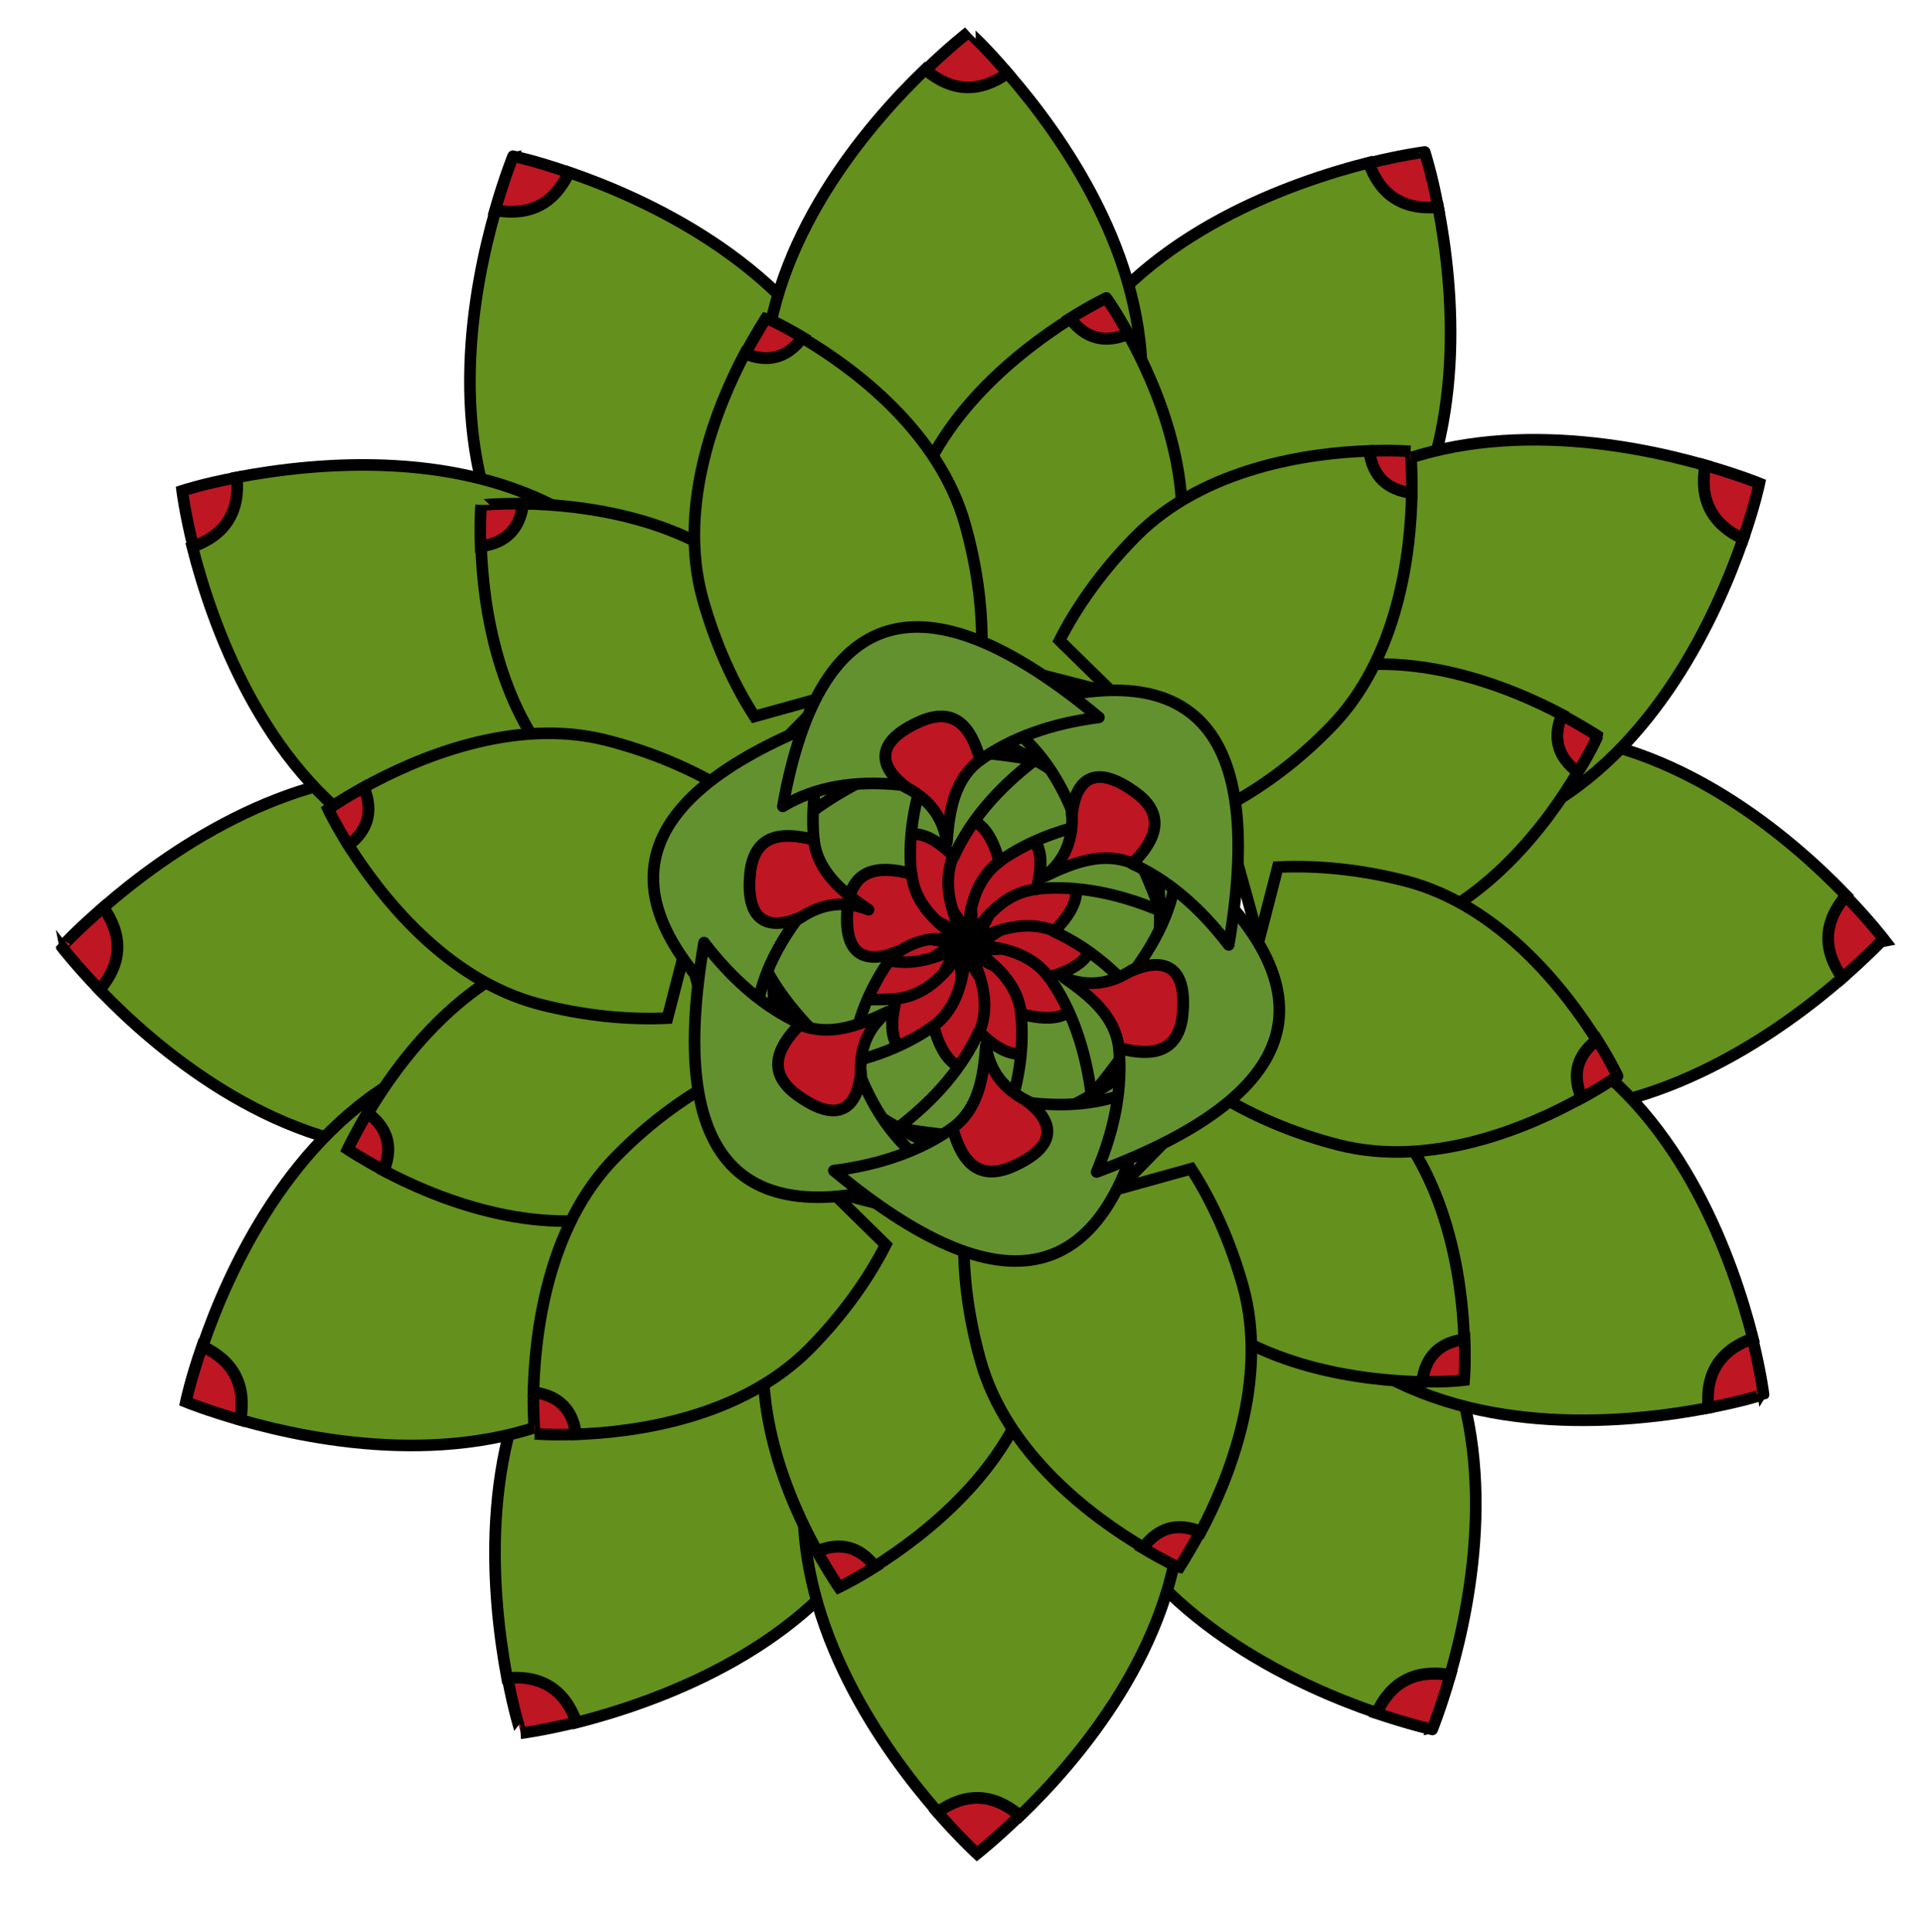 <?xml version="1.0" encoding="utf-8"?>
<!-- Generator: Adobe Illustrator 28.1.0, SVG Export Plug-In . SVG Version: 6.00 Build 0)  -->
<svg version="1.1" id="Laag_1" xmlns="http://www.w3.org/2000/svg" xmlns:xlink="http://www.w3.org/1999/xlink" x="0px" y="0px"
	 viewBox="0 0 41.49 41.69" enable-background="new 0 0 41.49 41.69" xml:space="preserve">
<g>
	<g>
		<g>
			<path fill="#BE1622" stroke="#000000" stroke-width="0.25" stroke-miterlimit="10" d="M31.03,4.48c-0.75,0.07-1.25-0.25-1.5-0.96
				c0.73-0.18,1.21-0.24,1.21-0.24S30.89,3.74,31.03,4.48z"/>
			<path fill="#64901D" stroke="#000000" stroke-width="0.25" stroke-miterlimit="10" d="M30.1,11.85
				c-0.75,1.17-1.61,2.16-2.51,2.91l-5.93-3.78c0.3-1.13,0.83-2.34,1.58-3.51c1.57-2.46,4.6-3.53,6.29-3.96
				c0.25,0.71,0.76,1.03,1.5,0.96C31.36,6.19,31.67,9.39,30.1,11.85z"/>
			<line fill="none" stroke="#000000" stroke-width="0.25" stroke-miterlimit="10" x1="31.03" y1="4.48" x2="31.03" y2="4.48"/>
		</g>
		<g>
			<path fill="#BE1622" stroke="#000000" stroke-width="0.25" stroke-miterlimit="10" d="M12.27,3.72
				c-0.31,0.68-0.84,0.95-1.59,0.82c0.21-0.73,0.39-1.17,0.39-1.17S11.56,3.47,12.27,3.72z"/>
			<path fill="#64901D" stroke="#000000" stroke-width="0.25" stroke-miterlimit="10" d="M18.19,8.2c0.64,1.23,1.06,2.48,1.27,3.63
				l-6.24,3.25c-0.83-0.83-1.61-1.89-2.25-3.12c-1.35-2.59-0.76-5.75-0.28-7.42c0.74,0.13,1.27-0.14,1.59-0.82
				C13.92,4.28,16.84,5.62,18.19,8.2z"/>
			<line fill="none" stroke="#000000" stroke-width="0.25" stroke-miterlimit="10" x1="12.28" y1="3.71" x2="12.27" y2="3.72"/>
		</g>
		<g>
			<path fill="#BE1622" stroke="#000000" stroke-width="0.25" stroke-miterlimit="10" d="M21.75,1.59
				c-0.61,0.43-1.21,0.41-1.78-0.08c0.54-0.52,0.93-0.82,0.93-0.82S21.26,1.01,21.75,1.59z"/>
			<path fill="#64901D" stroke="#000000" stroke-width="0.25" stroke-miterlimit="10" d="M24.63,8.43
				c-0.06,1.39-0.32,2.68-0.72,3.78l-7.03-0.31c-0.3-1.13-0.45-2.44-0.39-3.83c0.13-2.91,2.21-5.36,3.47-6.57
				c0.58,0.49,1.17,0.51,1.78,0.08C22.89,2.9,24.76,5.52,24.63,8.43z"/>
			<line fill="none" stroke="#000000" stroke-width="0.25" stroke-miterlimit="10" x1="21.76" y1="1.58" x2="21.75" y2="1.59"/>
		</g>
		<g>
			<path fill="#BE1622" stroke="#000000" stroke-width="0.25" stroke-miterlimit="10" d="M2.23,19.58c0.43,0.61,0.41,1.21-0.08,1.78
				c-0.52-0.54-0.82-0.93-0.82-0.93S1.66,20.07,2.23,19.58z"/>
			<path fill="#64901D" stroke="#000000" stroke-width="0.25" stroke-miterlimit="10" d="M9.08,16.69c1.39,0.06,2.68,0.32,3.78,0.72
				l-0.31,7.03c-1.13,0.3-2.44,0.45-3.83,0.39c-2.91-0.13-5.36-2.21-6.57-3.47c0.49-0.58,0.51-1.17,0.08-1.78
				C3.55,18.43,6.16,16.57,9.08,16.69z"/>
			<line fill="none" stroke="#000000" stroke-width="0.25" stroke-miterlimit="10" x1="2.23" y1="19.57" x2="2.23" y2="19.58"/>
		</g>
		<g>
			<path fill="#BE1622" stroke="#000000" stroke-width="0.25" stroke-miterlimit="10" d="M5.13,10.3c0.07,0.75-0.25,1.25-0.96,1.5
				c-0.18-0.73-0.24-1.21-0.24-1.21S4.38,10.44,5.13,10.3z"/>
			<path fill="#64901D" stroke="#000000" stroke-width="0.25" stroke-miterlimit="10" d="M12.49,11.23
				c1.17,0.75,2.16,1.61,2.91,2.51l-3.78,5.93c-1.13-0.3-2.34-0.83-3.51-1.58c-2.46-1.57-3.53-4.6-3.96-6.29
				c0.71-0.25,1.03-0.76,0.96-1.5C6.84,9.97,10.04,9.66,12.49,11.23z"/>
			<line fill="none" stroke="#000000" stroke-width="0.25" stroke-miterlimit="10" x1="5.13" y1="10.29" x2="5.13" y2="10.3"/>
		</g>
		<g>
			<path fill="#BE1622" stroke="#000000" stroke-width="0.25" stroke-miterlimit="10" d="M10.95,36.2c0.75-0.07,1.25,0.25,1.5,0.96
				c-0.73,0.18-1.21,0.24-1.21,0.24S11.09,36.94,10.95,36.2z"/>
			<path fill="#64901D" stroke="#000000" stroke-width="0.25" stroke-miterlimit="10" d="M11.87,28.83
				c0.75-1.17,1.61-2.16,2.51-2.91l5.93,3.78c-0.3,1.13-0.83,2.34-1.58,3.51c-1.57,2.46-4.6,3.53-6.29,3.96
				c-0.25-0.71-0.76-1.03-1.5-0.96C10.62,34.49,10.31,31.29,11.87,28.83z"/>
			<line fill="none" stroke="#000000" stroke-width="0.25" stroke-miterlimit="10" x1="10.94" y1="36.2" x2="10.95" y2="36.2"/>
		</g>
		<g>
			<path fill="#BE1622" stroke="#000000" stroke-width="0.25" stroke-miterlimit="10" d="M4.36,29.05c0.68,0.31,0.95,0.84,0.82,1.59
				c-0.73-0.21-1.17-0.39-1.17-0.39S4.11,29.77,4.36,29.05z"/>
			<path fill="#64901D" stroke="#000000" stroke-width="0.25" stroke-miterlimit="10" d="M8.85,23.14c1.23-0.64,2.48-1.06,3.63-1.27
				l3.25,6.24c-0.83,0.83-1.89,1.61-3.12,2.25c-2.59,1.35-5.75,0.76-7.42,0.28c0.13-0.74-0.14-1.27-0.82-1.59
				C4.93,27.41,6.26,24.49,8.85,23.14z"/>
			<line fill="none" stroke="#000000" stroke-width="0.25" stroke-miterlimit="10" x1="4.36" y1="29.05" x2="4.36" y2="29.05"/>
		</g>
		<g>
			<path fill="#BE1622" stroke="#000000" stroke-width="0.25" stroke-miterlimit="10" d="M29.7,36.97c0.31-0.68,0.84-0.95,1.59-0.82
				c-0.21,0.73-0.39,1.17-0.39,1.17S30.42,37.21,29.7,36.97z"/>
			<path fill="#64901D" stroke="#000000" stroke-width="0.25" stroke-miterlimit="10" d="M23.79,32.48
				c-0.64-1.23-1.06-2.48-1.27-3.63l6.24-3.25c0.83,0.83,1.61,1.89,2.25,3.12c1.35,2.59,0.76,5.75,0.28,7.42
				c-0.74-0.13-1.27,0.14-1.59,0.82C28.06,36.4,25.13,35.07,23.79,32.48z"/>
			<line fill="none" stroke="#000000" stroke-width="0.25" stroke-miterlimit="10" x1="29.7" y1="36.97" x2="29.7" y2="36.97"/>
		</g>
		<g>
			<path fill="#BE1622" stroke="#000000" stroke-width="0.25" stroke-miterlimit="10" d="M20.22,39.1c0.61-0.43,1.21-0.41,1.78,0.08
				C21.46,39.7,21.08,40,21.08,40S20.72,39.67,20.22,39.1z"/>
			<path fill="#64901D" stroke="#000000" stroke-width="0.25" stroke-miterlimit="10" d="M17.34,32.25
				c0.06-1.39,0.32-2.68,0.72-3.78l7.03,0.31c0.3,1.13,0.45,2.44,0.39,3.83c-0.13,2.91-2.21,5.36-3.47,6.57
				c-0.58-0.49-1.17-0.51-1.78-0.08C19.08,37.78,17.21,35.17,17.34,32.25z"/>
			<line fill="none" stroke="#000000" stroke-width="0.25" stroke-miterlimit="10" x1="20.22" y1="39.1" x2="20.22" y2="39.1"/>
		</g>
		<g>
			<path fill="#BE1622" stroke="#000000" stroke-width="0.25" stroke-miterlimit="10" d="M39.74,21.11
				c-0.43-0.61-0.41-1.21,0.08-1.78c0.52,0.54,0.82,0.93,0.82,0.93S40.31,20.61,39.74,21.11z"/>
			<path fill="#64901D" stroke="#000000" stroke-width="0.25" stroke-miterlimit="10" d="M32.9,23.99
				c-1.39-0.06-2.68-0.32-3.78-0.72l0.31-7.03c1.13-0.3,2.44-0.45,3.83-0.39c2.91,0.13,5.36,2.21,6.57,3.47
				c-0.49,0.58-0.51,1.17-0.08,1.78C38.43,22.25,35.81,24.11,32.9,23.99z"/>
			<line fill="none" stroke="#000000" stroke-width="0.25" stroke-miterlimit="10" x1="39.75" y1="21.11" x2="39.74" y2="21.11"/>
		</g>
		<g>
			<path fill="#BE1622" stroke="#000000" stroke-width="0.25" stroke-miterlimit="10" d="M36.85,30.38
				c-0.07-0.75,0.25-1.25,0.96-1.5c0.18,0.73,0.24,1.21,0.24,1.21S37.59,30.24,36.85,30.38z"/>
			<path fill="#64901D" stroke="#000000" stroke-width="0.25" stroke-miterlimit="10" d="M29.48,29.45
				c-1.17-0.75-2.16-1.61-2.91-2.51l3.78-5.93c1.13,0.3,2.34,0.83,3.51,1.58c2.46,1.57,3.53,4.6,3.96,6.29
				c-0.71,0.25-1.03,0.76-0.96,1.5C35.14,30.71,31.94,31.02,29.48,29.45z"/>
			<line fill="none" stroke="#000000" stroke-width="0.25" stroke-miterlimit="10" x1="36.85" y1="30.39" x2="36.85" y2="30.38"/>
		</g>
		<g>
			<path fill="#BE1622" stroke="#000000" stroke-width="0.25" stroke-miterlimit="10" d="M37.61,11.63
				c-0.68-0.31-0.95-0.84-0.82-1.59c0.73,0.21,1.17,0.39,1.17,0.39S37.86,10.91,37.61,11.63z"/>
			<path fill="#64901D" stroke="#000000" stroke-width="0.25" stroke-miterlimit="10" d="M33.13,17.54
				c-1.23,0.64-2.48,1.06-3.63,1.27l-3.25-6.24c0.83-0.83,1.89-1.61,3.12-2.25c2.59-1.35,5.75-0.76,7.42-0.28
				c-0.13,0.74,0.14,1.27,0.82,1.59C37.04,13.27,35.71,16.2,33.13,17.54z"/>
			<line fill="none" stroke="#000000" stroke-width="0.25" stroke-miterlimit="10" x1="37.62" y1="11.63" x2="37.61" y2="11.63"/>
		</g>
	</g>
	<g>
		<g>
			<path fill="#BE1622" stroke="#000000" stroke-width="0.25" stroke-miterlimit="10" d="M24.34,7.2c-0.5,0.21-0.91,0.11-1.25-0.33
				c0.46-0.29,0.78-0.44,0.78-0.44S24.08,6.72,24.34,7.2z"/>
			<path fill="#64901D" stroke="#000000" stroke-width="0.25" stroke-miterlimit="10" d="M25.35,12.47
				c-0.25,0.97-0.63,1.84-1.07,2.56l-4.92-1.27c-0.04-0.85,0.05-1.79,0.3-2.76c0.53-2.04,2.37-3.45,3.43-4.12
				c0.33,0.43,0.75,0.54,1.25,0.33C24.95,8.3,25.88,10.43,25.35,12.47z"/>
			<line fill="none" stroke="#000000" stroke-width="0.25" stroke-miterlimit="10" x1="24.35" y1="7.2" x2="24.34" y2="7.2"/>
		</g>
		<g>
			<path fill="#BE1622" stroke="#000000" stroke-width="0.25" stroke-miterlimit="10" d="M11.28,10.87
				c-0.06,0.54-0.37,0.84-0.91,0.92c-0.02-0.54,0.01-0.89,0.01-0.89S10.74,10.86,11.28,10.87z"/>
			<path fill="#64901D" stroke="#000000" stroke-width="0.25" stroke-miterlimit="10" d="M16.35,12.63c0.72,0.7,1.28,1.46,1.68,2.21
				l-3.56,3.63c-0.75-0.38-1.53-0.94-2.24-1.64c-1.5-1.48-1.81-3.78-1.85-5.04c0.54-0.07,0.84-0.38,0.91-0.92
				C12.54,10.89,14.85,11.15,16.35,12.63z"/>
			<line fill="none" stroke="#000000" stroke-width="0.25" stroke-miterlimit="10" x1="11.28" y1="10.86" x2="11.28" y2="10.87"/>
		</g>
		<g>
			<path fill="#BE1622" stroke="#000000" stroke-width="0.25" stroke-miterlimit="10" d="M17.32,7.28C17,7.72,16.58,7.83,16.08,7.63
				c0.26-0.48,0.45-0.77,0.45-0.77S16.85,7,17.32,7.28z"/>
			<path fill="#64901D" stroke="#000000" stroke-width="0.25" stroke-miterlimit="10" d="M20.83,11.34
				c0.27,0.97,0.38,1.91,0.35,2.76l-4.9,1.36c-0.46-0.71-0.85-1.58-1.12-2.54c-0.56-2.03,0.32-4.18,0.91-5.29
				c0.5,0.21,0.92,0.09,1.24-0.34C18.4,7.93,20.27,9.31,20.83,11.34z"/>
			<line fill="none" stroke="#000000" stroke-width="0.25" stroke-miterlimit="10" x1="17.32" y1="7.28" x2="17.32" y2="7.28"/>
		</g>
		<g>
			<path fill="#BE1622" stroke="#000000" stroke-width="0.25" stroke-miterlimit="10" d="M7.93,24.01c0.43,0.32,0.55,0.74,0.34,1.24
				C7.79,24.99,7.5,24.8,7.5,24.8S7.65,24.48,7.93,24.01z"/>
			<path fill="#64901D" stroke="#000000" stroke-width="0.25" stroke-miterlimit="10" d="M11.99,20.5c0.97-0.27,1.91-0.38,2.76-0.35
				l1.36,4.9c-0.71,0.46-1.58,0.85-2.54,1.12c-2.03,0.56-4.18-0.32-5.29-0.91c0.21-0.5,0.09-0.92-0.34-1.24
				C8.58,22.93,9.96,21.06,11.99,20.5z"/>
			<line fill="none" stroke="#000000" stroke-width="0.25" stroke-miterlimit="10" x1="7.93" y1="24" x2="7.93" y2="24.01"/>
		</g>
		<g>
			<path fill="#BE1622" stroke="#000000" stroke-width="0.25" stroke-miterlimit="10" d="M7.85,16.99c0.21,0.5,0.11,0.91-0.33,1.25
				c-0.29-0.46-0.44-0.78-0.44-0.78S7.37,17.25,7.85,16.99z"/>
			<path fill="#64901D" stroke="#000000" stroke-width="0.25" stroke-miterlimit="10" d="M13.11,15.98
				c0.97,0.25,1.84,0.63,2.56,1.07l-1.27,4.92c-0.85,0.04-1.79-0.05-2.76-0.3c-2.04-0.53-3.45-2.37-4.12-3.43
				c0.43-0.33,0.54-0.75,0.33-1.25C8.95,16.38,11.08,15.45,13.11,15.98z"/>
			<line fill="none" stroke="#000000" stroke-width="0.25" stroke-miterlimit="10" x1="7.84" y1="16.98" x2="7.85" y2="16.99"/>
		</g>
		<g>
			<path fill="#BE1622" stroke="#000000" stroke-width="0.25" stroke-miterlimit="10" d="M17.63,33.48c0.5-0.21,0.91-0.11,1.25,0.33
				c-0.46,0.29-0.78,0.44-0.78,0.44S17.9,33.96,17.63,33.48z"/>
			<path fill="#64901D" stroke="#000000" stroke-width="0.25" stroke-miterlimit="10" d="M16.62,28.21
				c0.25-0.97,0.63-1.84,1.07-2.56l4.92,1.27c0.04,0.85-0.05,1.79-0.3,2.76c-0.53,2.04-2.37,3.45-3.43,4.12
				c-0.33-0.43-0.75-0.54-1.25-0.33C17.02,32.38,16.1,30.25,16.62,28.21z"/>
			<line fill="none" stroke="#000000" stroke-width="0.25" stroke-miterlimit="10" x1="17.63" y1="33.48" x2="17.63" y2="33.48"/>
		</g>
		<g>
			<path fill="#BE1622" stroke="#000000" stroke-width="0.25" stroke-miterlimit="10" d="M11.51,30.04
				c0.54,0.06,0.84,0.37,0.92,0.91c-0.54,0.02-0.89-0.01-0.89-0.01S11.5,30.59,11.51,30.04z"/>
			<path fill="#64901D" stroke="#000000" stroke-width="0.25" stroke-miterlimit="10" d="M13.27,24.98c0.7-0.72,1.46-1.28,2.21-1.68
				l3.63,3.56c-0.38,0.75-0.94,1.53-1.64,2.24c-1.48,1.5-3.78,1.81-5.04,1.85c-0.07-0.54-0.38-0.84-0.92-0.91
				C11.54,28.79,11.8,26.48,13.27,24.98z"/>
			<line fill="none" stroke="#000000" stroke-width="0.25" stroke-miterlimit="10" x1="11.51" y1="30.04" x2="11.51" y2="30.04"/>
		</g>
		<g>
			<path fill="#BE1622" stroke="#000000" stroke-width="0.25" stroke-miterlimit="10" d="M30.69,29.81
				c0.06-0.54,0.37-0.84,0.91-0.92c0.02,0.54-0.01,0.89-0.01,0.89S31.24,29.83,30.69,29.81z"/>
			<path fill="#64901D" stroke="#000000" stroke-width="0.25" stroke-miterlimit="10" d="M25.62,28.06
				c-0.72-0.7-1.28-1.46-1.68-2.21l3.56-3.63c0.75,0.38,1.53,0.94,2.24,1.64c1.5,1.48,1.81,3.78,1.85,5.04
				c-0.54,0.07-0.84,0.38-0.91,0.92C29.43,29.79,27.13,29.53,25.62,28.06z"/>
			<line fill="none" stroke="#000000" stroke-width="0.25" stroke-miterlimit="10" x1="30.69" y1="29.82" x2="30.69" y2="29.81"/>
		</g>
		<g>
			<path fill="#BE1622" stroke="#000000" stroke-width="0.25" stroke-miterlimit="10" d="M24.65,33.4c0.32-0.43,0.74-0.55,1.24-0.34
				c-0.26,0.48-0.45,0.77-0.45,0.77S25.12,33.68,24.65,33.4z"/>
			<path fill="#64901D" stroke="#000000" stroke-width="0.25" stroke-miterlimit="10" d="M21.15,29.34
				c-0.27-0.97-0.38-1.91-0.35-2.76l4.9-1.36c0.46,0.71,0.85,1.58,1.12,2.54c0.56,2.03-0.32,4.18-0.91,5.29
				c-0.5-0.21-0.92-0.09-1.24,0.34C23.58,32.75,21.71,31.37,21.15,29.34z"/>
			<line fill="none" stroke="#000000" stroke-width="0.25" stroke-miterlimit="10" x1="24.65" y1="33.4" x2="24.65" y2="33.4"/>
		</g>
		<g>
			<path fill="#BE1622" stroke="#000000" stroke-width="0.25" stroke-miterlimit="10" d="M34.04,16.67
				c-0.43-0.32-0.55-0.74-0.34-1.24c0.48,0.26,0.77,0.45,0.77,0.45S34.33,16.21,34.04,16.67z"/>
			<path fill="#64901D" stroke="#000000" stroke-width="0.25" stroke-miterlimit="10" d="M29.99,20.18
				c-0.97,0.27-1.91,0.38-2.76,0.35l-1.36-4.9c0.71-0.46,1.58-0.85,2.54-1.12c2.03-0.56,4.18,0.32,5.29,0.91
				c-0.21,0.5-0.09,0.92,0.34,1.24C33.4,17.75,32.02,19.62,29.99,20.18z"/>
			<line fill="none" stroke="#000000" stroke-width="0.25" stroke-miterlimit="10" x1="34.05" y1="16.68" x2="34.04" y2="16.67"/>
		</g>
		<g>
			<path fill="#BE1622" stroke="#000000" stroke-width="0.25" stroke-miterlimit="10" d="M34.13,23.69
				c-0.21-0.5-0.11-0.91,0.33-1.25c0.29,0.46,0.44,0.78,0.44,0.78S34.61,23.43,34.13,23.69z"/>
			<path fill="#64901D" stroke="#000000" stroke-width="0.25" stroke-miterlimit="10" d="M28.86,24.7
				c-0.97-0.25-1.84-0.63-2.56-1.07l1.27-4.92c0.85-0.04,1.79,0.05,2.76,0.3c2.04,0.53,3.45,2.37,4.12,3.43
				c-0.43,0.33-0.54,0.75-0.33,1.25C33.03,24.3,30.9,25.23,28.86,24.7z"/>
			<line fill="none" stroke="#000000" stroke-width="0.25" stroke-miterlimit="10" x1="34.13" y1="23.7" x2="34.13" y2="23.69"/>
		</g>
		<g>
			<path fill="#BE1622" stroke="#000000" stroke-width="0.25" stroke-miterlimit="10" d="M30.46,10.64
				c-0.54-0.06-0.84-0.37-0.92-0.91c0.54-0.02,0.89,0.01,0.89,0.01S30.47,10.09,30.46,10.64z"/>
			<path fill="#64901D" stroke="#000000" stroke-width="0.25" stroke-miterlimit="10" d="M28.7,15.7c-0.7,0.72-1.46,1.28-2.21,1.68
				l-3.63-3.56c0.38-0.75,0.94-1.53,1.64-2.24c1.48-1.5,3.78-1.81,5.04-1.85c0.07,0.54,0.38,0.84,0.92,0.91
				C30.44,11.9,30.18,14.2,28.7,15.7z"/>
			<line fill="none" stroke="#000000" stroke-width="0.25" stroke-miterlimit="10" x1="30.47" y1="10.64" x2="30.46" y2="10.64"/>
		</g>
	</g>
	<g>
		
			<path fill="#BE1622" stroke="#000000" stroke-width="0.25" stroke-linecap="round" stroke-linejoin="round" stroke-miterlimit="10" d="
			M20.85,20.37c-0.58,0.09-0.94,0.41-1.18,0.86v0c-0.35,0.48-0.94,0.87-1.45-0.32c-0.28-0.68,0.1-1.06,0.85-1.26
			C19.47,20.2,20.14,20.32,20.85,20.37z"/>
		
			<path fill="#64912F" stroke="#000000" stroke-width="0.25" stroke-linecap="round" stroke-linejoin="round" stroke-miterlimit="10" d="
			M20.07,23.92c-4.61-0.82-4.91-3.22-1.92-6.82c0.13,1.01,0.43,1.87,0.92,2.56c-0.75,0.2-1.13,0.57-0.85,1.26
			c0.51,1.19,1.11,0.81,1.45,0.32c-0.02,0.04-0.04,0.08-0.06,0.12C19.5,22.36,19.65,23.22,20.07,23.92z"/>
	</g>
	<g>
		
			<path fill="#BE1622" stroke="#000000" stroke-width="0.25" stroke-linecap="round" stroke-linejoin="round" stroke-miterlimit="10" d="
			M20.85,20.37c-0.46,0.36-0.61,0.82-0.59,1.34l0,0c-0.06,0.59-0.38,1.22-1.42,0.45c-0.58-0.45-0.44-0.97,0.11-1.51
			C19.57,20.91,20.21,20.68,20.85,20.37z"/>
		
			<path fill="#64912F" stroke="#000000" stroke-width="0.25" stroke-linecap="round" stroke-linejoin="round" stroke-miterlimit="10" d="
			M21.95,23.83c-4.4,1.6-5.86-0.33-5.07-4.94c0.62,0.81,1.31,1.4,2.08,1.75c-0.55,0.55-0.69,1.06-0.11,1.51
			c1.04,0.78,1.36,0.15,1.42-0.45c0,0.04,0,0.08,0.01,0.13C20.68,22.77,21.24,23.43,21.95,23.83z"/>
	</g>
	<g>
		
			<path fill="#BE1622" stroke="#000000" stroke-width="0.25" stroke-linecap="round" stroke-linejoin="round" stroke-miterlimit="10" d="
			M20.85,20.37c-0.21,0.54-0.12,1.02,0.16,1.45l0,0c0.25,0.54,0.28,1.25-1.01,1.1c-0.73-0.1-0.86-0.62-0.66-1.37
			C20.02,21.48,20.45,20.96,20.85,20.37z"/>
		
			<path fill="#64912F" stroke="#000000" stroke-width="0.25" stroke-linecap="round" stroke-linejoin="round" stroke-miterlimit="10" d="
			M23.53,22.81c-3.02,3.59-5.24,2.64-6.87-1.74c0.94,0.4,1.83,0.56,2.67,0.48c-0.2,0.75-0.07,1.26,0.66,1.37
			c1.28,0.15,1.25-0.55,1.01-1.1c0.02,0.04,0.05,0.07,0.07,0.11C21.9,22.54,22.72,22.83,23.53,22.81z"/>
	</g>
	<g>
		
			<path fill="#BE1622" stroke="#000000" stroke-width="0.25" stroke-linecap="round" stroke-linejoin="round" stroke-miterlimit="10" d="
			M20.85,20.37c0.09,0.58,0.41,0.94,0.86,1.18h0c0.48,0.35,0.87,0.94-0.32,1.45c-0.68,0.28-1.06-0.1-1.26-0.85
			C20.68,21.74,20.8,21.08,20.85,20.37z"/>
		
			<path fill="#64912F" stroke="#000000" stroke-width="0.25" stroke-linecap="round" stroke-linejoin="round" stroke-miterlimit="10" d="
			M24.4,21.14c-0.82,4.61-3.22,4.91-6.82,1.92c1.01-0.13,1.87-0.43,2.56-0.92c0.2,0.75,0.57,1.13,1.26,0.85
			c1.19-0.51,0.81-1.11,0.32-1.45c0.04,0.02,0.08,0.04,0.12,0.06C22.84,21.72,23.7,21.57,24.4,21.14z"/>
	</g>
	<g>
		
			<path fill="#BE1622" stroke="#000000" stroke-width="0.25" stroke-linecap="round" stroke-linejoin="round" stroke-miterlimit="10" d="
			M20.85,20.37c0.36,0.46,0.82,0.61,1.34,0.59l0,0c0.59,0.06,1.22,0.38,0.45,1.42c-0.45,0.58-0.97,0.44-1.51-0.11
			C21.39,21.64,21.16,21.01,20.85,20.37z"/>
		
			<path fill="#64912F" stroke="#000000" stroke-width="0.25" stroke-linecap="round" stroke-linejoin="round" stroke-miterlimit="10" d="
			M24.31,19.27c1.6,4.4-0.33,5.86-4.94,5.07c0.81-0.62,1.4-1.31,1.75-2.08c0.55,0.55,1.06,0.69,1.51,0.11
			c0.78-1.04,0.15-1.36-0.45-1.42c0.04,0,0.08,0,0.13-0.01C23.25,20.54,23.92,19.98,24.31,19.27z"/>
	</g>
	<g>
		
			<path fill="#BE1622" stroke="#000000" stroke-width="0.25" stroke-linecap="round" stroke-linejoin="round" stroke-miterlimit="10" d="
			M20.85,20.37c0.54,0.21,1.02,0.12,1.45-0.16l0,0c0.54-0.25,1.25-0.28,1.1,1.01c-0.1,0.73-0.62,0.86-1.37,0.66
			C21.96,21.2,21.44,20.77,20.85,20.37z"/>
		
			<path fill="#64912F" stroke="#000000" stroke-width="0.25" stroke-linecap="round" stroke-linejoin="round" stroke-miterlimit="10" d="
			M23.29,17.68c3.59,3.02,2.64,5.24-1.74,6.87c0.4-0.94,0.56-1.83,0.48-2.67c0.75,0.2,1.26,0.07,1.37-0.66
			c0.15-1.28-0.55-1.25-1.1-1.01c0.04-0.02,0.07-0.05,0.11-0.07C23.02,19.32,23.31,18.5,23.29,17.68z"/>
	</g>
	<g>
		
			<path fill="#BE1622" stroke="#000000" stroke-width="0.25" stroke-linecap="round" stroke-linejoin="round" stroke-miterlimit="10" d="
			M20.85,20.37c0.58-0.09,0.94-0.41,1.18-0.86v0c0.35-0.48,0.94-0.87,1.45,0.32c0.28,0.68-0.1,1.06-0.85,1.26
			C22.23,20.54,21.56,20.42,20.85,20.37z"/>
		
			<path fill="#64912F" stroke="#000000" stroke-width="0.25" stroke-linecap="round" stroke-linejoin="round" stroke-miterlimit="10" d="
			M21.63,16.82c4.61,0.82,4.91,3.22,1.92,6.82c-0.13-1.01-0.43-1.87-0.92-2.56c0.75-0.2,1.13-0.57,0.85-1.26
			c-0.51-1.19-1.11-0.81-1.45-0.32c0.02-0.04,0.04-0.08,0.06-0.12C22.2,18.37,22.05,17.52,21.63,16.82z"/>
	</g>
	<g>
		
			<path fill="#BE1622" stroke="#000000" stroke-width="0.25" stroke-linecap="round" stroke-linejoin="round" stroke-miterlimit="10" d="
			M20.85,20.37c0.46-0.36,0.61-0.82,0.59-1.34l0,0c0.06-0.59,0.38-1.22,1.42-0.45c0.58,0.45,0.44,0.97-0.11,1.51
			C22.12,19.83,21.49,20.06,20.85,20.37z"/>
		
			<path fill="#64912F" stroke="#000000" stroke-width="0.25" stroke-linecap="round" stroke-linejoin="round" stroke-miterlimit="10" d="
			M19.75,16.91c4.4-1.6,5.86,0.33,5.07,4.94c-0.62-0.81-1.31-1.4-2.08-1.75c0.55-0.55,0.69-1.06,0.11-1.51
			c-1.04-0.78-1.36-0.15-1.42,0.45c0-0.04,0-0.08-0.01-0.13C21.02,17.97,20.46,17.3,19.75,16.91z"/>
	</g>
	<g>
		
			<path fill="#BE1622" stroke="#000000" stroke-width="0.25" stroke-linecap="round" stroke-linejoin="round" stroke-miterlimit="10" d="
			M20.85,20.37c0.21-0.54,0.12-1.02-0.16-1.45l0,0c-0.25-0.54-0.28-1.25,1.01-1.1c0.73,0.1,0.86,0.62,0.66,1.37
			C21.68,19.26,21.25,19.78,20.85,20.37z"/>
		
			<path fill="#64912F" stroke="#000000" stroke-width="0.25" stroke-linecap="round" stroke-linejoin="round" stroke-miterlimit="10" d="
			M18.17,17.92c3.02-3.59,5.24-2.64,6.87,1.74c-0.94-0.4-1.83-0.56-2.67-0.48c0.2-0.75,0.07-1.26-0.66-1.37
			c-1.28-0.15-1.25,0.55-1.01,1.1c-0.02-0.04-0.05-0.07-0.07-0.11C19.8,18.2,18.98,17.91,18.17,17.92z"/>
	</g>
	<g>
		
			<path fill="#BE1622" stroke="#000000" stroke-width="0.25" stroke-linecap="round" stroke-linejoin="round" stroke-miterlimit="10" d="
			M20.85,20.37c-0.09-0.58-0.41-0.94-0.86-1.18h0c-0.48-0.35-0.87-0.94,0.32-1.45c0.68-0.28,1.06,0.1,1.26,0.85
			C21.02,18.99,20.9,19.66,20.85,20.37z"/>
		
			<path fill="#64912F" stroke="#000000" stroke-width="0.25" stroke-linecap="round" stroke-linejoin="round" stroke-miterlimit="10" d="
			M17.3,19.59c0.82-4.61,3.22-4.91,6.82-1.92c-1.01,0.13-1.87,0.43-2.56,0.92c-0.2-0.75-0.57-1.13-1.26-0.85
			c-1.19,0.51-0.81,1.11-0.32,1.45c-0.04-0.02-0.08-0.04-0.12-0.06C18.86,19.02,18,19.17,17.3,19.59z"/>
	</g>
	<g>
		
			<path fill="#BE1622" stroke="#000000" stroke-width="0.25" stroke-linecap="round" stroke-linejoin="round" stroke-miterlimit="10" d="
			M20.85,20.37c-0.36-0.46-0.82-0.61-1.34-0.59l0,0c-0.59-0.06-1.22-0.38-0.45-1.42c0.45-0.58,0.97-0.44,1.51,0.11
			C20.31,19.09,20.54,19.73,20.85,20.37z"/>
		
			<path fill="#64912F" stroke="#000000" stroke-width="0.25" stroke-linecap="round" stroke-linejoin="round" stroke-miterlimit="10" d="
			M17.39,21.47c-1.6-4.4,0.33-5.86,4.94-5.07c-0.81,0.62-1.4,1.31-1.75,2.08c-0.55-0.55-1.06-0.69-1.51-0.11
			c-0.78,1.04-0.15,1.36,0.45,1.42c-0.04,0-0.08,0-0.13,0.01C18.45,20.2,17.78,20.76,17.39,21.47z"/>
	</g>
	<g>
		
			<path fill="#BE1622" stroke="#000000" stroke-width="0.25" stroke-linecap="round" stroke-linejoin="round" stroke-miterlimit="10" d="
			M20.85,20.37c-0.54-0.21-1.02-0.12-1.45,0.16l0,0c-0.54,0.25-1.25,0.28-1.1-1.01c0.1-0.73,0.62-0.86,1.37-0.66
			C19.74,19.54,20.26,19.97,20.85,20.37z"/>
		
			<path fill="#64912F" stroke="#000000" stroke-width="0.25" stroke-linecap="round" stroke-linejoin="round" stroke-miterlimit="10" d="
			M18.4,23.05c-3.59-3.02-2.64-5.24,1.74-6.87c-0.4,0.94-0.56,1.83-0.48,2.67c-0.75-0.2-1.26-0.07-1.37,0.66
			c-0.15,1.28,0.55,1.25,1.1,1.01c-0.04,0.02-0.07,0.05-0.11,0.07C18.68,21.42,18.39,22.24,18.4,23.05z"/>
	</g>
	<g>
		
			<path fill="#BE1622" stroke="#000000" stroke-width="0.25" stroke-linecap="round" stroke-linejoin="round" stroke-miterlimit="10" d="
			M18.74,19.63c-0.54-0.21-1.02-0.12-1.45,0.16l0,0c-0.54,0.25-1.25,0.28-1.1-1.01c0.1-0.73,0.62-0.86,1.37-0.66
			C17.64,18.8,18.16,19.24,18.74,19.63z"/>
		
			<path fill="#64912F" stroke="#000000" stroke-width="0.25" stroke-linecap="round" stroke-linejoin="round" stroke-miterlimit="10" d="
			M16.3,22.32c-3.59-3.02-2.64-5.24,1.74-6.87c-0.4,0.94-0.56,1.83-0.48,2.67c-0.75-0.2-1.26-0.07-1.37,0.66
			c-0.15,1.28,0.55,1.25,1.1,1.01c-0.04,0.02-0.07,0.05-0.11,0.07C16.58,20.68,16.28,21.5,16.3,22.32z"/>
	</g>
	<g>
		
			<path fill="#BE1622" stroke="#000000" stroke-width="0.25" stroke-linecap="round" stroke-linejoin="round" stroke-miterlimit="10" d="
			M19.16,21.83c-0.46,0.36-0.61,0.82-0.59,1.34l0,0c-0.06,0.59-0.38,1.22-1.42,0.45c-0.58-0.45-0.44-0.97,0.11-1.51
			C17.88,22.37,18.52,22.14,19.16,21.83z"/>
		
			<path fill="#64912F" stroke="#000000" stroke-width="0.25" stroke-linecap="round" stroke-linejoin="round" stroke-miterlimit="10" d="
			M20.26,25.28c-4.4,1.6-5.86-0.33-5.07-4.94c0.62,0.81,1.31,1.4,2.08,1.75c-0.55,0.55-0.69,1.06-0.11,1.51
			c1.04,0.78,1.36,0.15,1.42-0.45c0,0.04,0,0.08,0.01,0.13C18.99,24.23,19.55,24.89,20.26,25.28z"/>
	</g>
	<g>
		
			<path fill="#BE1622" stroke="#000000" stroke-width="0.25" stroke-linecap="round" stroke-linejoin="round" stroke-miterlimit="10" d="
			M21.27,22.56c0.09,0.58,0.41,0.94,0.86,1.18h0c0.48,0.35,0.87,0.94-0.32,1.45c-0.68,0.28-1.06-0.1-1.26-0.85
			C21.1,23.94,21.22,23.27,21.27,22.56z"/>
		
			<path fill="#64912F" stroke="#000000" stroke-width="0.25" stroke-linecap="round" stroke-linejoin="round" stroke-miterlimit="10" d="
			M24.81,23.34c-0.82,4.61-3.22,4.91-6.82,1.92c1.01-0.13,1.87-0.43,2.56-0.92c0.2,0.75,0.57,1.13,1.26,0.85
			c1.19-0.51,0.81-1.11,0.32-1.45c0.04,0.02,0.08,0.04,0.12,0.06C23.26,23.91,24.12,23.76,24.81,23.34z"/>
	</g>
	<g>
		
			<path fill="#BE1622" stroke="#000000" stroke-width="0.25" stroke-linecap="round" stroke-linejoin="round" stroke-miterlimit="10" d="
			M22.96,21.1c0.54,0.21,1.02,0.12,1.45-0.16l0,0c0.54-0.25,1.25-0.28,1.1,1.01c-0.1,0.73-0.62,0.86-1.37,0.66
			C24.06,21.94,23.54,21.5,22.96,21.1z"/>
		
			<path fill="#64912F" stroke="#000000" stroke-width="0.25" stroke-linecap="round" stroke-linejoin="round" stroke-miterlimit="10" d="
			M25.4,18.42c3.59,3.02,2.64,5.24-1.74,6.87c0.4-0.94,0.56-1.83,0.48-2.67c0.75,0.2,1.26,0.07,1.37-0.66
			c0.15-1.28-0.55-1.25-1.1-1.01c0.04-0.02,0.07-0.05,0.11-0.07C25.12,20.05,25.42,19.24,25.4,18.42z"/>
	</g>
	<g>
		
			<path fill="#BE1622" stroke="#000000" stroke-width="0.25" stroke-linecap="round" stroke-linejoin="round" stroke-miterlimit="10" d="
			M22.54,18.91c0.46-0.36,0.61-0.82,0.59-1.34l0,0c0.06-0.59,0.38-1.22,1.42-0.45c0.58,0.45,0.44,0.97-0.11,1.51
			C23.81,18.37,23.18,18.6,22.54,18.91z"/>
		
			<path fill="#64912F" stroke="#000000" stroke-width="0.25" stroke-linecap="round" stroke-linejoin="round" stroke-miterlimit="10" d="
			M21.44,15.45c4.4-1.6,5.86,0.33,5.07,4.94c-0.62-0.81-1.31-1.4-2.08-1.75c0.55-0.55,0.69-1.06,0.11-1.51
			c-1.04-0.78-1.36-0.15-1.42,0.45c0-0.04,0-0.08-0.01-0.13C22.71,16.51,22.15,15.85,21.44,15.45z"/>
	</g>
	<g>
		
			<path fill="#BE1622" stroke="#000000" stroke-width="0.25" stroke-linecap="round" stroke-linejoin="round" stroke-miterlimit="10" d="
			M20.43,18.18c-0.09-0.58-0.41-0.94-0.86-1.18h0c-0.48-0.35-0.87-0.94,0.32-1.45c0.68-0.28,1.06,0.1,1.26,0.85
			C20.6,16.8,20.48,17.47,20.43,18.18z"/>
		
			<path fill="#64912F" stroke="#000000" stroke-width="0.25" stroke-linecap="round" stroke-linejoin="round" stroke-miterlimit="10" d="
			M16.89,17.4c0.82-4.61,3.22-4.91,6.82-1.92c-1.01,0.13-1.87,0.43-2.56,0.92c-0.2-0.75-0.57-1.13-1.26-0.85
			c-1.19,0.51-0.81,1.11-0.32,1.45c-0.04-0.02-0.08-0.04-0.12-0.06C18.44,16.83,17.58,16.98,16.89,17.4z"/>
	</g>
</g>
</svg>
